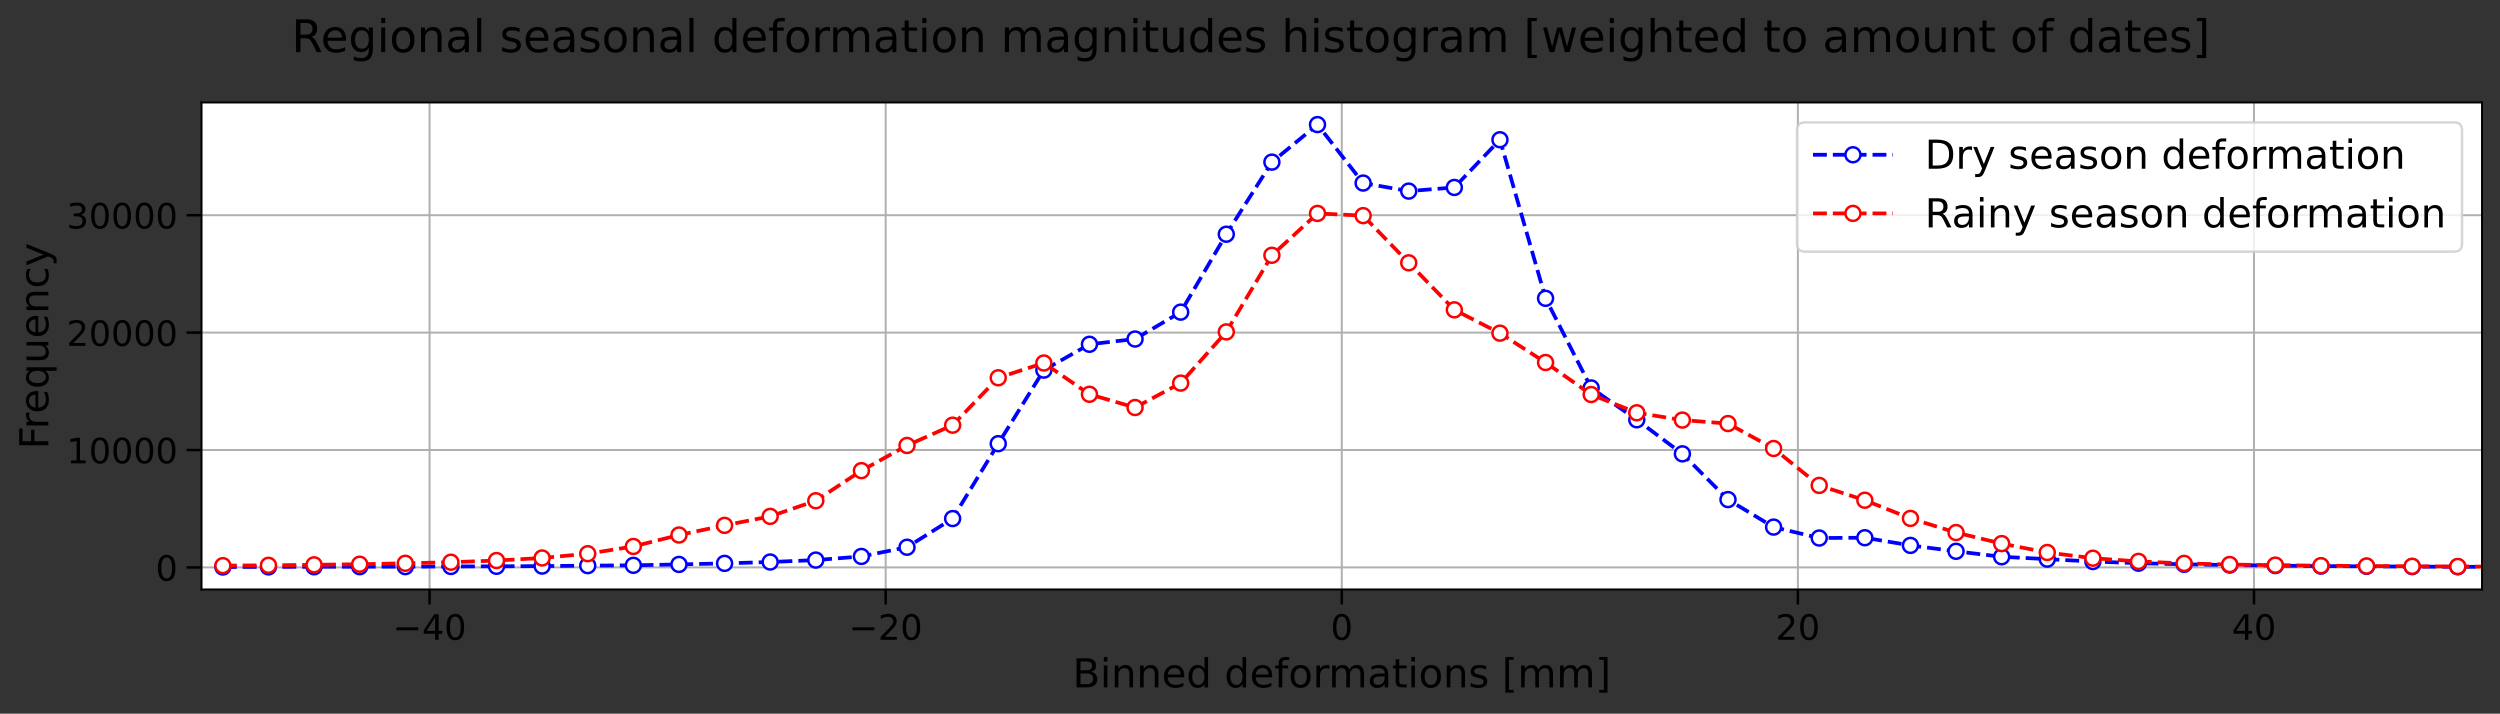 <?xml version="1.0" encoding="utf-8" standalone="no"?>
<!DOCTYPE svg PUBLIC "-//W3C//DTD SVG 1.1//EN"
  "http://www.w3.org/Graphics/SVG/1.1/DTD/svg11.dtd">
<!-- Created with matplotlib (https://matplotlib.org/) -->
<svg height="285.874pt" version="1.1" viewBox="0 0 1001.447 285.874" width="1001.447pt" xmlns="http://www.w3.org/2000/svg" xmlns:xlink="http://www.w3.org/1999/xlink">
 <rect x="0" y="0" width="1001.447" height="285.874" fill="#333333" stroke="none"/>
 <defs>
  <style type="text/css">*{stroke-linecap:butt;stroke-linejoin:round;}</style>
 </defs>
 <g id="figure_1">
  <g id="patch_1">
   <path d="M 0 285.874 
L 1001.447 285.874 
L 1001.447 -0 
L 0 -0 
z
" style="fill:none;"/>
  </g>
  <g id="axes_1">
   <g id="patch_2">
    <path d="M 80.722 236.14 
L 994.247 236.14 
L 994.247 41.04 
L 80.722 41.04 
z
" style="fill:#ffffff;"/>
   </g>
   <g id="matplotlib.axis_1">
    <g id="xtick_1">
     <g id="line2d_1">
      <path clip-path="url(#p451be1fc7d)" d="M 172.075 236.14 
L 172.075 41.04 
" style="fill:none;stroke:#b0b0b0;stroke-linecap:square;stroke-width:0.8;"/>
     </g>
     <g id="line2d_2">
      <defs>
       <path d="M 0 0 
L 0 6 
" id="m3736fe51ce" style="stroke:#000000;"/>
      </defs>
      <g>
       <use style="stroke:#000000;" x="172.075" xlink:href="#m3736fe51ce" y="236.14"/>
      </g>
     </g>
     <g id="text_1">
      <!-- −40 -->
      <g transform="translate(157.302 256.278)scale(0.14 -0.14)">
       <defs>
        <path d="M 10.594 35.5 
L 73.188 35.5 
L 73.188 27.203 
L 10.594 27.203 
z
" id="DejaVuSans-8722"/>
        <path d="M 37.797 64.312 
L 12.891 25.391 
L 37.797 25.391 
z
M 35.203 72.906 
L 47.609 72.906 
L 47.609 25.391 
L 58.016 25.391 
L 58.016 17.188 
L 47.609 17.188 
L 47.609 0 
L 37.797 0 
L 37.797 17.188 
L 4.891 17.188 
L 4.891 26.703 
z
" id="DejaVuSans-52"/>
        <path d="M 31.781 66.406 
Q 24.172 66.406 20.328 58.906 
Q 16.5 51.422 16.5 36.375 
Q 16.5 21.391 20.328 13.891 
Q 24.172 6.391 31.781 6.391 
Q 39.453 6.391 43.281 13.891 
Q 47.125 21.391 47.125 36.375 
Q 47.125 51.422 43.281 58.906 
Q 39.453 66.406 31.781 66.406 
z
M 31.781 74.219 
Q 44.047 74.219 50.516 64.516 
Q 56.984 54.828 56.984 36.375 
Q 56.984 17.969 50.516 8.266 
Q 44.047 -1.422 31.781 -1.422 
Q 19.531 -1.422 13.062 8.266 
Q 6.594 17.969 6.594 36.375 
Q 6.594 54.828 13.062 64.516 
Q 19.531 74.219 31.781 74.219 
z
" id="DejaVuSans-48"/>
       </defs>
       <use xlink:href="#DejaVuSans-8722"/>
       <use x="83.789" xlink:href="#DejaVuSans-52"/>
       <use x="147.412" xlink:href="#DejaVuSans-48"/>
      </g>
     </g>
    </g>
    <g id="xtick_2">
     <g id="line2d_3">
      <path clip-path="url(#p451be1fc7d)" d="M 354.78 236.14 
L 354.78 41.04 
" style="fill:none;stroke:#b0b0b0;stroke-linecap:square;stroke-width:0.8;"/>
     </g>
     <g id="line2d_4">
      <g>
       <use style="stroke:#000000;" x="354.78" xlink:href="#m3736fe51ce" y="236.14"/>
      </g>
     </g>
     <g id="text_2">
      <!-- −20 -->
      <g transform="translate(340.007 256.278)scale(0.14 -0.14)">
       <defs>
        <path d="M 19.188 8.297 
L 53.609 8.297 
L 53.609 0 
L 7.328 0 
L 7.328 8.297 
Q 12.938 14.109 22.625 23.891 
Q 32.328 33.688 34.812 36.531 
Q 39.547 41.844 41.422 45.531 
Q 43.312 49.219 43.312 52.781 
Q 43.312 58.594 39.234 62.25 
Q 35.156 65.922 28.609 65.922 
Q 23.969 65.922 18.812 64.312 
Q 13.672 62.703 7.812 59.422 
L 7.812 69.391 
Q 13.766 71.781 18.938 73 
Q 24.125 74.219 28.422 74.219 
Q 39.75 74.219 46.484 68.547 
Q 53.219 62.891 53.219 53.422 
Q 53.219 48.922 51.531 44.891 
Q 49.859 40.875 45.406 35.406 
Q 44.188 33.984 37.641 27.219 
Q 31.109 20.453 19.188 8.297 
z
" id="DejaVuSans-50"/>
       </defs>
       <use xlink:href="#DejaVuSans-8722"/>
       <use x="83.789" xlink:href="#DejaVuSans-50"/>
       <use x="147.412" xlink:href="#DejaVuSans-48"/>
      </g>
     </g>
    </g>
    <g id="xtick_3">
     <g id="line2d_5">
      <path clip-path="url(#p451be1fc7d)" d="M 537.485 236.14 
L 537.485 41.04 
" style="fill:none;stroke:#b0b0b0;stroke-linecap:square;stroke-width:0.8;"/>
     </g>
     <g id="line2d_6">
      <g>
       <use style="stroke:#000000;" x="537.485" xlink:href="#m3736fe51ce" y="236.14"/>
      </g>
     </g>
     <g id="text_3">
      <!-- 0 -->
      <g transform="translate(533.031 256.278)scale(0.14 -0.14)">
       <use xlink:href="#DejaVuSans-48"/>
      </g>
     </g>
    </g>
    <g id="xtick_4">
     <g id="line2d_7">
      <path clip-path="url(#p451be1fc7d)" d="M 720.19 236.14 
L 720.19 41.04 
" style="fill:none;stroke:#b0b0b0;stroke-linecap:square;stroke-width:0.8;"/>
     </g>
     <g id="line2d_8">
      <g>
       <use style="stroke:#000000;" x="720.19" xlink:href="#m3736fe51ce" y="236.14"/>
      </g>
     </g>
     <g id="text_4">
      <!-- 20 -->
      <g transform="translate(711.283 256.278)scale(0.14 -0.14)">
       <use xlink:href="#DejaVuSans-50"/>
       <use x="63.623" xlink:href="#DejaVuSans-48"/>
      </g>
     </g>
    </g>
    <g id="xtick_5">
     <g id="line2d_9">
      <path clip-path="url(#p451be1fc7d)" d="M 902.895 236.14 
L 902.895 41.04 
" style="fill:none;stroke:#b0b0b0;stroke-linecap:square;stroke-width:0.8;"/>
     </g>
     <g id="line2d_10">
      <g>
       <use style="stroke:#000000;" x="902.895" xlink:href="#m3736fe51ce" y="236.14"/>
      </g>
     </g>
     <g id="text_5">
      <!-- 40 -->
      <g transform="translate(893.987 256.278)scale(0.14 -0.14)">
       <use xlink:href="#DejaVuSans-52"/>
       <use x="63.623" xlink:href="#DejaVuSans-48"/>
      </g>
     </g>
    </g>
    <g id="text_6">
     <!-- Binned deformations [mm] -->
     <g transform="translate(429.673 275.347)scale(0.16 -0.16)">
      <defs>
       <path d="M 19.672 34.812 
L 19.672 8.109 
L 35.5 8.109 
Q 43.453 8.109 47.281 11.406 
Q 51.125 14.703 51.125 21.484 
Q 51.125 28.328 47.281 31.562 
Q 43.453 34.812 35.5 34.812 
z
M 19.672 64.797 
L 19.672 42.828 
L 34.281 42.828 
Q 41.5 42.828 45.031 45.531 
Q 48.578 48.25 48.578 53.812 
Q 48.578 59.328 45.031 62.062 
Q 41.5 64.797 34.281 64.797 
z
M 9.812 72.906 
L 35.016 72.906 
Q 46.297 72.906 52.391 68.219 
Q 58.5 63.531 58.5 54.891 
Q 58.5 48.188 55.375 44.234 
Q 52.25 40.281 46.188 39.312 
Q 53.469 37.75 57.5 32.781 
Q 61.531 27.828 61.531 20.406 
Q 61.531 10.641 54.891 5.312 
Q 48.25 0 35.984 0 
L 9.812 0 
z
" id="DejaVuSans-66"/>
       <path d="M 9.422 54.688 
L 18.406 54.688 
L 18.406 0 
L 9.422 0 
z
M 9.422 75.984 
L 18.406 75.984 
L 18.406 64.594 
L 9.422 64.594 
z
" id="DejaVuSans-105"/>
       <path d="M 54.891 33.016 
L 54.891 0 
L 45.906 0 
L 45.906 32.719 
Q 45.906 40.484 42.875 44.328 
Q 39.844 48.188 33.797 48.188 
Q 26.516 48.188 22.312 43.547 
Q 18.109 38.922 18.109 30.906 
L 18.109 0 
L 9.078 0 
L 9.078 54.688 
L 18.109 54.688 
L 18.109 46.188 
Q 21.344 51.125 25.703 53.562 
Q 30.078 56 35.797 56 
Q 45.219 56 50.047 50.172 
Q 54.891 44.344 54.891 33.016 
z
" id="DejaVuSans-110"/>
       <path d="M 56.203 29.594 
L 56.203 25.203 
L 14.891 25.203 
Q 15.484 15.922 20.484 11.062 
Q 25.484 6.203 34.422 6.203 
Q 39.594 6.203 44.453 7.469 
Q 49.312 8.734 54.109 11.281 
L 54.109 2.781 
Q 49.266 0.734 44.188 -0.344 
Q 39.109 -1.422 33.891 -1.422 
Q 20.797 -1.422 13.156 6.188 
Q 5.516 13.812 5.516 26.812 
Q 5.516 40.234 12.766 48.109 
Q 20.016 56 32.328 56 
Q 43.359 56 49.781 48.891 
Q 56.203 41.797 56.203 29.594 
z
M 47.219 32.234 
Q 47.125 39.594 43.094 43.984 
Q 39.062 48.391 32.422 48.391 
Q 24.906 48.391 20.391 44.141 
Q 15.875 39.891 15.188 32.172 
z
" id="DejaVuSans-101"/>
       <path d="M 45.406 46.391 
L 45.406 75.984 
L 54.391 75.984 
L 54.391 0 
L 45.406 0 
L 45.406 8.203 
Q 42.578 3.328 38.25 0.953 
Q 33.938 -1.422 27.875 -1.422 
Q 17.969 -1.422 11.734 6.484 
Q 5.516 14.406 5.516 27.297 
Q 5.516 40.188 11.734 48.094 
Q 17.969 56 27.875 56 
Q 33.938 56 38.25 53.625 
Q 42.578 51.266 45.406 46.391 
z
M 14.797 27.297 
Q 14.797 17.391 18.875 11.75 
Q 22.953 6.109 30.078 6.109 
Q 37.203 6.109 41.297 11.75 
Q 45.406 17.391 45.406 27.297 
Q 45.406 37.203 41.297 42.844 
Q 37.203 48.484 30.078 48.484 
Q 22.953 48.484 18.875 42.844 
Q 14.797 37.203 14.797 27.297 
z
" id="DejaVuSans-100"/>
       <path id="DejaVuSans-32"/>
       <path d="M 37.109 75.984 
L 37.109 68.5 
L 28.516 68.5 
Q 23.688 68.5 21.797 66.547 
Q 19.922 64.594 19.922 59.516 
L 19.922 54.688 
L 34.719 54.688 
L 34.719 47.703 
L 19.922 47.703 
L 19.922 0 
L 10.891 0 
L 10.891 47.703 
L 2.297 47.703 
L 2.297 54.688 
L 10.891 54.688 
L 10.891 58.5 
Q 10.891 67.625 15.141 71.797 
Q 19.391 75.984 28.609 75.984 
z
" id="DejaVuSans-102"/>
       <path d="M 30.609 48.391 
Q 23.391 48.391 19.188 42.75 
Q 14.984 37.109 14.984 27.297 
Q 14.984 17.484 19.156 11.844 
Q 23.344 6.203 30.609 6.203 
Q 37.797 6.203 41.984 11.859 
Q 46.188 17.531 46.188 27.297 
Q 46.188 37.016 41.984 42.703 
Q 37.797 48.391 30.609 48.391 
z
M 30.609 56 
Q 42.328 56 49.016 48.375 
Q 55.719 40.766 55.719 27.297 
Q 55.719 13.875 49.016 6.219 
Q 42.328 -1.422 30.609 -1.422 
Q 18.844 -1.422 12.172 6.219 
Q 5.516 13.875 5.516 27.297 
Q 5.516 40.766 12.172 48.375 
Q 18.844 56 30.609 56 
z
" id="DejaVuSans-111"/>
       <path d="M 41.109 46.297 
Q 39.594 47.172 37.812 47.578 
Q 36.031 48 33.891 48 
Q 26.266 48 22.188 43.047 
Q 18.109 38.094 18.109 28.812 
L 18.109 0 
L 9.078 0 
L 9.078 54.688 
L 18.109 54.688 
L 18.109 46.188 
Q 20.953 51.172 25.484 53.578 
Q 30.031 56 36.531 56 
Q 37.453 56 38.578 55.875 
Q 39.703 55.766 41.062 55.516 
z
" id="DejaVuSans-114"/>
       <path d="M 52 44.188 
Q 55.375 50.25 60.062 53.125 
Q 64.75 56 71.094 56 
Q 79.641 56 84.281 50.016 
Q 88.922 44.047 88.922 33.016 
L 88.922 0 
L 79.891 0 
L 79.891 32.719 
Q 79.891 40.578 77.094 44.375 
Q 74.312 48.188 68.609 48.188 
Q 61.625 48.188 57.562 43.547 
Q 53.516 38.922 53.516 30.906 
L 53.516 0 
L 44.484 0 
L 44.484 32.719 
Q 44.484 40.625 41.703 44.406 
Q 38.922 48.188 33.109 48.188 
Q 26.219 48.188 22.156 43.531 
Q 18.109 38.875 18.109 30.906 
L 18.109 0 
L 9.078 0 
L 9.078 54.688 
L 18.109 54.688 
L 18.109 46.188 
Q 21.188 51.219 25.484 53.609 
Q 29.781 56 35.688 56 
Q 41.656 56 45.828 52.969 
Q 50 49.953 52 44.188 
z
" id="DejaVuSans-109"/>
       <path d="M 34.281 27.484 
Q 23.391 27.484 19.188 25 
Q 14.984 22.516 14.984 16.5 
Q 14.984 11.719 18.141 8.906 
Q 21.297 6.109 26.703 6.109 
Q 34.188 6.109 38.703 11.406 
Q 43.219 16.703 43.219 25.484 
L 43.219 27.484 
z
M 52.203 31.203 
L 52.203 0 
L 43.219 0 
L 43.219 8.297 
Q 40.141 3.328 35.547 0.953 
Q 30.953 -1.422 24.312 -1.422 
Q 15.922 -1.422 10.953 3.297 
Q 6 8.016 6 15.922 
Q 6 25.141 12.172 29.828 
Q 18.359 34.516 30.609 34.516 
L 43.219 34.516 
L 43.219 35.406 
Q 43.219 41.609 39.141 45 
Q 35.062 48.391 27.688 48.391 
Q 23 48.391 18.547 47.266 
Q 14.109 46.141 10.016 43.891 
L 10.016 52.203 
Q 14.938 54.109 19.578 55.047 
Q 24.219 56 28.609 56 
Q 40.484 56 46.344 49.844 
Q 52.203 43.703 52.203 31.203 
z
" id="DejaVuSans-97"/>
       <path d="M 18.312 70.219 
L 18.312 54.688 
L 36.812 54.688 
L 36.812 47.703 
L 18.312 47.703 
L 18.312 18.016 
Q 18.312 11.328 20.141 9.422 
Q 21.969 7.516 27.594 7.516 
L 36.812 7.516 
L 36.812 0 
L 27.594 0 
Q 17.188 0 13.234 3.875 
Q 9.281 7.766 9.281 18.016 
L 9.281 47.703 
L 2.688 47.703 
L 2.688 54.688 
L 9.281 54.688 
L 9.281 70.219 
z
" id="DejaVuSans-116"/>
       <path d="M 44.281 53.078 
L 44.281 44.578 
Q 40.484 46.531 36.375 47.5 
Q 32.281 48.484 27.875 48.484 
Q 21.188 48.484 17.844 46.438 
Q 14.5 44.391 14.5 40.281 
Q 14.5 37.156 16.891 35.375 
Q 19.281 33.594 26.516 31.984 
L 29.594 31.297 
Q 39.156 29.25 43.188 25.516 
Q 47.219 21.781 47.219 15.094 
Q 47.219 7.469 41.188 3.016 
Q 35.156 -1.422 24.609 -1.422 
Q 20.219 -1.422 15.453 -0.562 
Q 10.688 0.297 5.422 2 
L 5.422 11.281 
Q 10.406 8.688 15.234 7.391 
Q 20.062 6.109 24.812 6.109 
Q 31.156 6.109 34.562 8.281 
Q 37.984 10.453 37.984 14.406 
Q 37.984 18.062 35.516 20.016 
Q 33.062 21.969 24.703 23.781 
L 21.578 24.516 
Q 13.234 26.266 9.516 29.906 
Q 5.812 33.547 5.812 39.891 
Q 5.812 47.609 11.281 51.797 
Q 16.75 56 26.812 56 
Q 31.781 56 36.172 55.266 
Q 40.578 54.547 44.281 53.078 
z
" id="DejaVuSans-115"/>
       <path d="M 8.594 75.984 
L 29.297 75.984 
L 29.297 69 
L 17.578 69 
L 17.578 -6.203 
L 29.297 -6.203 
L 29.297 -13.188 
L 8.594 -13.188 
z
" id="DejaVuSans-91"/>
       <path d="M 30.422 75.984 
L 30.422 -13.188 
L 9.719 -13.188 
L 9.719 -6.203 
L 21.391 -6.203 
L 21.391 69 
L 9.719 69 
L 9.719 75.984 
z
" id="DejaVuSans-93"/>
      </defs>
      <use xlink:href="#DejaVuSans-66"/>
      <use x="68.604" xlink:href="#DejaVuSans-105"/>
      <use x="96.387" xlink:href="#DejaVuSans-110"/>
      <use x="159.766" xlink:href="#DejaVuSans-110"/>
      <use x="223.145" xlink:href="#DejaVuSans-101"/>
      <use x="284.668" xlink:href="#DejaVuSans-100"/>
      <use x="348.145" xlink:href="#DejaVuSans-32"/>
      <use x="379.932" xlink:href="#DejaVuSans-100"/>
      <use x="443.408" xlink:href="#DejaVuSans-101"/>
      <use x="504.932" xlink:href="#DejaVuSans-102"/>
      <use x="540.137" xlink:href="#DejaVuSans-111"/>
      <use x="601.318" xlink:href="#DejaVuSans-114"/>
      <use x="640.682" xlink:href="#DejaVuSans-109"/>
      <use x="738.094" xlink:href="#DejaVuSans-97"/>
      <use x="799.373" xlink:href="#DejaVuSans-116"/>
      <use x="838.582" xlink:href="#DejaVuSans-105"/>
      <use x="866.365" xlink:href="#DejaVuSans-111"/>
      <use x="927.547" xlink:href="#DejaVuSans-110"/>
      <use x="990.926" xlink:href="#DejaVuSans-115"/>
      <use x="1043.025" xlink:href="#DejaVuSans-32"/>
      <use x="1074.812" xlink:href="#DejaVuSans-91"/>
      <use x="1113.826" xlink:href="#DejaVuSans-109"/>
      <use x="1211.238" xlink:href="#DejaVuSans-109"/>
      <use x="1308.65" xlink:href="#DejaVuSans-93"/>
     </g>
    </g>
   </g>
   <g id="matplotlib.axis_2">
    <g id="ytick_1">
     <g id="line2d_11">
      <path clip-path="url(#p451be1fc7d)" d="M 80.722 227.299 
L 994.247 227.299 
" style="fill:none;stroke:#b0b0b0;stroke-linecap:square;stroke-width:0.8;"/>
     </g>
     <g id="line2d_12">
      <defs>
       <path d="M 0 0 
L -6 0 
" id="m27c005ad93" style="stroke:#000000;"/>
      </defs>
      <g>
       <use style="stroke:#000000;" x="80.722" xlink:href="#m27c005ad93" y="227.299"/>
      </g>
     </g>
     <g id="text_7">
      <!-- 0 -->
      <g transform="translate(62.315 232.618)scale(0.14 -0.14)">
       <use xlink:href="#DejaVuSans-48"/>
      </g>
     </g>
    </g>
    <g id="ytick_2">
     <g id="line2d_13">
      <path clip-path="url(#p451be1fc7d)" d="M 80.722 180.269 
L 994.247 180.269 
" style="fill:none;stroke:#b0b0b0;stroke-linecap:square;stroke-width:0.8;"/>
     </g>
     <g id="line2d_14">
      <g>
       <use style="stroke:#000000;" x="80.722" xlink:href="#m27c005ad93" y="180.269"/>
      </g>
     </g>
     <g id="text_8">
      <!-- 10000 -->
      <g transform="translate(26.685 185.588)scale(0.14 -0.14)">
       <defs>
        <path d="M 12.406 8.297 
L 28.516 8.297 
L 28.516 63.922 
L 10.984 60.406 
L 10.984 69.391 
L 28.422 72.906 
L 38.281 72.906 
L 38.281 8.297 
L 54.391 8.297 
L 54.391 0 
L 12.406 0 
z
" id="DejaVuSans-49"/>
       </defs>
       <use xlink:href="#DejaVuSans-49"/>
       <use x="63.623" xlink:href="#DejaVuSans-48"/>
       <use x="127.246" xlink:href="#DejaVuSans-48"/>
       <use x="190.869" xlink:href="#DejaVuSans-48"/>
       <use x="254.492" xlink:href="#DejaVuSans-48"/>
      </g>
     </g>
    </g>
    <g id="ytick_3">
     <g id="line2d_15">
      <path clip-path="url(#p451be1fc7d)" d="M 80.722 133.238 
L 994.247 133.238 
" style="fill:none;stroke:#b0b0b0;stroke-linecap:square;stroke-width:0.8;"/>
     </g>
     <g id="line2d_16">
      <g>
       <use style="stroke:#000000;" x="80.722" xlink:href="#m27c005ad93" y="133.238"/>
      </g>
     </g>
     <g id="text_9">
      <!-- 20000 -->
      <g transform="translate(26.685 138.557)scale(0.14 -0.14)">
       <use xlink:href="#DejaVuSans-50"/>
       <use x="63.623" xlink:href="#DejaVuSans-48"/>
       <use x="127.246" xlink:href="#DejaVuSans-48"/>
       <use x="190.869" xlink:href="#DejaVuSans-48"/>
       <use x="254.492" xlink:href="#DejaVuSans-48"/>
      </g>
     </g>
    </g>
    <g id="ytick_4">
     <g id="line2d_17">
      <path clip-path="url(#p451be1fc7d)" d="M 80.722 86.207 
L 994.247 86.207 
" style="fill:none;stroke:#b0b0b0;stroke-linecap:square;stroke-width:0.8;"/>
     </g>
     <g id="line2d_18">
      <g>
       <use style="stroke:#000000;" x="80.722" xlink:href="#m27c005ad93" y="86.207"/>
      </g>
     </g>
     <g id="text_10">
      <!-- 30000 -->
      <g transform="translate(26.685 91.526)scale(0.14 -0.14)">
       <defs>
        <path d="M 40.578 39.312 
Q 47.656 37.797 51.625 33 
Q 55.609 28.219 55.609 21.188 
Q 55.609 10.406 48.188 4.484 
Q 40.766 -1.422 27.094 -1.422 
Q 22.516 -1.422 17.656 -0.516 
Q 12.797 0.391 7.625 2.203 
L 7.625 11.719 
Q 11.719 9.328 16.594 8.109 
Q 21.484 6.891 26.812 6.891 
Q 36.078 6.891 40.938 10.547 
Q 45.797 14.203 45.797 21.188 
Q 45.797 27.641 41.281 31.266 
Q 36.766 34.906 28.719 34.906 
L 20.219 34.906 
L 20.219 43.016 
L 29.109 43.016 
Q 36.375 43.016 40.234 45.922 
Q 44.094 48.828 44.094 54.297 
Q 44.094 59.906 40.109 62.906 
Q 36.141 65.922 28.719 65.922 
Q 24.656 65.922 20.016 65.031 
Q 15.375 64.156 9.812 62.312 
L 9.812 71.094 
Q 15.438 72.656 20.344 73.438 
Q 25.25 74.219 29.594 74.219 
Q 40.828 74.219 47.359 69.109 
Q 53.906 64.016 53.906 55.328 
Q 53.906 49.266 50.438 45.094 
Q 46.969 40.922 40.578 39.312 
z
" id="DejaVuSans-51"/>
       </defs>
       <use xlink:href="#DejaVuSans-51"/>
       <use x="63.623" xlink:href="#DejaVuSans-48"/>
       <use x="127.246" xlink:href="#DejaVuSans-48"/>
       <use x="190.869" xlink:href="#DejaVuSans-48"/>
       <use x="254.492" xlink:href="#DejaVuSans-48"/>
      </g>
     </g>
    </g>
    <g id="text_11">
     <!-- Frequency -->
     <g transform="translate(19.358 179.917)rotate(-90)scale(0.16 -0.16)">
      <defs>
       <path d="M 9.812 72.906 
L 51.703 72.906 
L 51.703 64.594 
L 19.672 64.594 
L 19.672 43.109 
L 48.578 43.109 
L 48.578 34.812 
L 19.672 34.812 
L 19.672 0 
L 9.812 0 
z
" id="DejaVuSans-70"/>
       <path d="M 14.797 27.297 
Q 14.797 17.391 18.875 11.75 
Q 22.953 6.109 30.078 6.109 
Q 37.203 6.109 41.297 11.75 
Q 45.406 17.391 45.406 27.297 
Q 45.406 37.203 41.297 42.844 
Q 37.203 48.484 30.078 48.484 
Q 22.953 48.484 18.875 42.844 
Q 14.797 37.203 14.797 27.297 
z
M 45.406 8.203 
Q 42.578 3.328 38.25 0.953 
Q 33.938 -1.422 27.875 -1.422 
Q 17.969 -1.422 11.734 6.484 
Q 5.516 14.406 5.516 27.297 
Q 5.516 40.188 11.734 48.094 
Q 17.969 56 27.875 56 
Q 33.938 56 38.25 53.625 
Q 42.578 51.266 45.406 46.391 
L 45.406 54.688 
L 54.391 54.688 
L 54.391 -20.797 
L 45.406 -20.797 
z
" id="DejaVuSans-113"/>
       <path d="M 8.5 21.578 
L 8.5 54.688 
L 17.484 54.688 
L 17.484 21.922 
Q 17.484 14.156 20.5 10.266 
Q 23.531 6.391 29.594 6.391 
Q 36.859 6.391 41.078 11.031 
Q 45.312 15.672 45.312 23.688 
L 45.312 54.688 
L 54.297 54.688 
L 54.297 0 
L 45.312 0 
L 45.312 8.406 
Q 42.047 3.422 37.719 1 
Q 33.406 -1.422 27.688 -1.422 
Q 18.266 -1.422 13.375 4.438 
Q 8.5 10.297 8.5 21.578 
z
M 31.109 56 
z
" id="DejaVuSans-117"/>
       <path d="M 48.781 52.594 
L 48.781 44.188 
Q 44.969 46.297 41.141 47.344 
Q 37.312 48.391 33.406 48.391 
Q 24.656 48.391 19.812 42.844 
Q 14.984 37.312 14.984 27.297 
Q 14.984 17.281 19.812 11.734 
Q 24.656 6.203 33.406 6.203 
Q 37.312 6.203 41.141 7.25 
Q 44.969 8.297 48.781 10.406 
L 48.781 2.094 
Q 45.016 0.344 40.984 -0.531 
Q 36.969 -1.422 32.422 -1.422 
Q 20.062 -1.422 12.781 6.344 
Q 5.516 14.109 5.516 27.297 
Q 5.516 40.672 12.859 48.328 
Q 20.219 56 33.016 56 
Q 37.156 56 41.109 55.141 
Q 45.062 54.297 48.781 52.594 
z
" id="DejaVuSans-99"/>
       <path d="M 32.172 -5.078 
Q 28.375 -14.844 24.75 -17.812 
Q 21.141 -20.797 15.094 -20.797 
L 7.906 -20.797 
L 7.906 -13.281 
L 13.188 -13.281 
Q 16.891 -13.281 18.938 -11.516 
Q 21 -9.766 23.484 -3.219 
L 25.094 0.875 
L 2.984 54.688 
L 12.5 54.688 
L 29.594 11.922 
L 46.688 54.688 
L 56.203 54.688 
z
" id="DejaVuSans-121"/>
      </defs>
      <use xlink:href="#DejaVuSans-70"/>
      <use x="50.27" xlink:href="#DejaVuSans-114"/>
      <use x="89.133" xlink:href="#DejaVuSans-101"/>
      <use x="150.656" xlink:href="#DejaVuSans-113"/>
      <use x="214.133" xlink:href="#DejaVuSans-117"/>
      <use x="277.512" xlink:href="#DejaVuSans-101"/>
      <use x="339.035" xlink:href="#DejaVuSans-110"/>
      <use x="402.414" xlink:href="#DejaVuSans-99"/>
      <use x="457.395" xlink:href="#DejaVuSans-121"/>
     </g>
    </g>
   </g>
   <g id="line2d_19">
    <path clip-path="url(#p451be1fc7d)" d="M 89.274 227.125 
L 107.545 227.087 
L 125.815 227.031 
L 144.086 227.001 
L 162.356 226.982 
L 180.627 226.92 
L 198.897 226.848 
L 217.168 226.763 
L 235.438 226.586 
L 253.709 226.455 
L 271.979 226.098 
L 290.25 225.676 
L 308.52 225.13 
L 326.791 224.358 
L 345.061 222.899 
L 363.332 219.214 
L 381.602 207.729 
L 399.873 177.728 
L 418.143 148.256 
L 436.414 137.911 
L 454.684 135.806 
L 472.955 125.037 
L 491.225 93.826 
L 509.496 64.938 
L 527.766 49.908 
L 546.037 73.327 
L 564.307 76.554 
L 582.578 75.092 
L 600.848 55.977 
L 619.119 119.5 
L 637.389 155.403 
L 655.66 168.159 
L 673.93 181.801 
L 692.201 200.127 
L 710.471 211.145 
L 728.742 215.52 
L 747.012 215.4 
L 765.283 218.477 
L 783.553 220.841 
L 801.824 223.029 
L 820.094 223.977 
L 838.365 224.937 
L 856.635 225.6 
L 874.906 226.046 
L 893.176 226.339 
L 911.447 226.56 
L 929.717 226.767 
L 947.988 226.853 
L 966.258 226.971 
L 984.529 227.03 
L 1002.447 227.088 
" style="fill:none;stroke:#0000ff;stroke-dasharray:5.55,2.4;stroke-dashoffset:0;stroke-width:1.5;"/>
    <defs>
     <path d="M 0 3 
C 0.796 3 1.559 2.684 2.121 2.121 
C 2.684 1.559 3 0.796 3 0 
C 3 -0.796 2.684 -1.559 2.121 -2.121 
C 1.559 -2.684 0.796 -3 0 -3 
C -0.796 -3 -1.559 -2.684 -2.121 -2.121 
C -2.684 -1.559 -3 -0.796 -3 0 
C -3 0.796 -2.684 1.559 -2.121 2.121 
C -1.559 2.684 -0.796 3 0 3 
z
" id="mebfae3a062" style="stroke:#0000ff;"/>
    </defs>
    <g clip-path="url(#p451be1fc7d)">
     <use style="fill:#ffffff;stroke:#0000ff;" x="89.274" xlink:href="#mebfae3a062" y="227.125"/>
     <use style="fill:#ffffff;stroke:#0000ff;" x="107.545" xlink:href="#mebfae3a062" y="227.087"/>
     <use style="fill:#ffffff;stroke:#0000ff;" x="125.815" xlink:href="#mebfae3a062" y="227.031"/>
     <use style="fill:#ffffff;stroke:#0000ff;" x="144.086" xlink:href="#mebfae3a062" y="227.001"/>
     <use style="fill:#ffffff;stroke:#0000ff;" x="162.356" xlink:href="#mebfae3a062" y="226.982"/>
     <use style="fill:#ffffff;stroke:#0000ff;" x="180.627" xlink:href="#mebfae3a062" y="226.92"/>
     <use style="fill:#ffffff;stroke:#0000ff;" x="198.897" xlink:href="#mebfae3a062" y="226.848"/>
     <use style="fill:#ffffff;stroke:#0000ff;" x="217.168" xlink:href="#mebfae3a062" y="226.763"/>
     <use style="fill:#ffffff;stroke:#0000ff;" x="235.438" xlink:href="#mebfae3a062" y="226.586"/>
     <use style="fill:#ffffff;stroke:#0000ff;" x="253.709" xlink:href="#mebfae3a062" y="226.455"/>
     <use style="fill:#ffffff;stroke:#0000ff;" x="271.979" xlink:href="#mebfae3a062" y="226.098"/>
     <use style="fill:#ffffff;stroke:#0000ff;" x="290.25" xlink:href="#mebfae3a062" y="225.676"/>
     <use style="fill:#ffffff;stroke:#0000ff;" x="308.52" xlink:href="#mebfae3a062" y="225.13"/>
     <use style="fill:#ffffff;stroke:#0000ff;" x="326.791" xlink:href="#mebfae3a062" y="224.358"/>
     <use style="fill:#ffffff;stroke:#0000ff;" x="345.061" xlink:href="#mebfae3a062" y="222.899"/>
     <use style="fill:#ffffff;stroke:#0000ff;" x="363.332" xlink:href="#mebfae3a062" y="219.214"/>
     <use style="fill:#ffffff;stroke:#0000ff;" x="381.602" xlink:href="#mebfae3a062" y="207.729"/>
     <use style="fill:#ffffff;stroke:#0000ff;" x="399.873" xlink:href="#mebfae3a062" y="177.728"/>
     <use style="fill:#ffffff;stroke:#0000ff;" x="418.143" xlink:href="#mebfae3a062" y="148.256"/>
     <use style="fill:#ffffff;stroke:#0000ff;" x="436.414" xlink:href="#mebfae3a062" y="137.911"/>
     <use style="fill:#ffffff;stroke:#0000ff;" x="454.684" xlink:href="#mebfae3a062" y="135.806"/>
     <use style="fill:#ffffff;stroke:#0000ff;" x="472.955" xlink:href="#mebfae3a062" y="125.037"/>
     <use style="fill:#ffffff;stroke:#0000ff;" x="491.225" xlink:href="#mebfae3a062" y="93.826"/>
     <use style="fill:#ffffff;stroke:#0000ff;" x="509.496" xlink:href="#mebfae3a062" y="64.938"/>
     <use style="fill:#ffffff;stroke:#0000ff;" x="527.766" xlink:href="#mebfae3a062" y="49.908"/>
     <use style="fill:#ffffff;stroke:#0000ff;" x="546.037" xlink:href="#mebfae3a062" y="73.327"/>
     <use style="fill:#ffffff;stroke:#0000ff;" x="564.307" xlink:href="#mebfae3a062" y="76.554"/>
     <use style="fill:#ffffff;stroke:#0000ff;" x="582.578" xlink:href="#mebfae3a062" y="75.092"/>
     <use style="fill:#ffffff;stroke:#0000ff;" x="600.848" xlink:href="#mebfae3a062" y="55.977"/>
     <use style="fill:#ffffff;stroke:#0000ff;" x="619.119" xlink:href="#mebfae3a062" y="119.5"/>
     <use style="fill:#ffffff;stroke:#0000ff;" x="637.389" xlink:href="#mebfae3a062" y="155.403"/>
     <use style="fill:#ffffff;stroke:#0000ff;" x="655.66" xlink:href="#mebfae3a062" y="168.159"/>
     <use style="fill:#ffffff;stroke:#0000ff;" x="673.93" xlink:href="#mebfae3a062" y="181.801"/>
     <use style="fill:#ffffff;stroke:#0000ff;" x="692.201" xlink:href="#mebfae3a062" y="200.127"/>
     <use style="fill:#ffffff;stroke:#0000ff;" x="710.471" xlink:href="#mebfae3a062" y="211.145"/>
     <use style="fill:#ffffff;stroke:#0000ff;" x="728.742" xlink:href="#mebfae3a062" y="215.52"/>
     <use style="fill:#ffffff;stroke:#0000ff;" x="747.012" xlink:href="#mebfae3a062" y="215.4"/>
     <use style="fill:#ffffff;stroke:#0000ff;" x="765.283" xlink:href="#mebfae3a062" y="218.477"/>
     <use style="fill:#ffffff;stroke:#0000ff;" x="783.553" xlink:href="#mebfae3a062" y="220.841"/>
     <use style="fill:#ffffff;stroke:#0000ff;" x="801.824" xlink:href="#mebfae3a062" y="223.029"/>
     <use style="fill:#ffffff;stroke:#0000ff;" x="820.094" xlink:href="#mebfae3a062" y="223.977"/>
     <use style="fill:#ffffff;stroke:#0000ff;" x="838.365" xlink:href="#mebfae3a062" y="224.937"/>
     <use style="fill:#ffffff;stroke:#0000ff;" x="856.635" xlink:href="#mebfae3a062" y="225.6"/>
     <use style="fill:#ffffff;stroke:#0000ff;" x="874.906" xlink:href="#mebfae3a062" y="226.046"/>
     <use style="fill:#ffffff;stroke:#0000ff;" x="893.176" xlink:href="#mebfae3a062" y="226.339"/>
     <use style="fill:#ffffff;stroke:#0000ff;" x="911.447" xlink:href="#mebfae3a062" y="226.56"/>
     <use style="fill:#ffffff;stroke:#0000ff;" x="929.717" xlink:href="#mebfae3a062" y="226.767"/>
     <use style="fill:#ffffff;stroke:#0000ff;" x="947.988" xlink:href="#mebfae3a062" y="226.853"/>
     <use style="fill:#ffffff;stroke:#0000ff;" x="966.258" xlink:href="#mebfae3a062" y="226.971"/>
     <use style="fill:#ffffff;stroke:#0000ff;" x="984.529" xlink:href="#mebfae3a062" y="227.03"/>
     <use style="fill:#ffffff;stroke:#0000ff;" x="1002.799" xlink:href="#mebfae3a062" y="227.089"/>
     <use style="fill:#ffffff;stroke:#0000ff;" x="1021.07" xlink:href="#mebfae3a062" y="227.131"/>
     <use style="fill:#ffffff;stroke:#0000ff;" x="1039.34" xlink:href="#mebfae3a062" y="227.193"/>
     <use style="fill:#ffffff;stroke:#0000ff;" x="1057.611" xlink:href="#mebfae3a062" y="227.226"/>
     <use style="fill:#ffffff;stroke:#0000ff;" x="1075.881" xlink:href="#mebfae3a062" y="227.234"/>
     <use style="fill:#ffffff;stroke:#0000ff;" x="1094.152" xlink:href="#mebfae3a062" y="227.263"/>
     <use style="fill:#ffffff;stroke:#0000ff;" x="1112.422" xlink:href="#mebfae3a062" y="227.272"/>
    </g>
   </g>
   <g id="line2d_20">
    <path clip-path="url(#p451be1fc7d)" d="M 89.274 226.582 
L 107.545 226.45 
L 125.815 226.261 
L 144.086 226.008 
L 162.356 225.642 
L 180.627 225.213 
L 198.897 224.538 
L 217.168 223.516 
L 235.438 221.803 
L 253.709 218.903 
L 271.979 214.318 
L 290.25 210.451 
L 308.52 206.852 
L 326.791 200.588 
L 345.061 188.528 
L 363.332 178.446 
L 381.602 170.318 
L 399.873 151.326 
L 418.143 145.41 
L 436.414 157.942 
L 454.684 163.247 
L 472.955 153.46 
L 491.225 132.958 
L 509.496 102.258 
L 527.766 85.492 
L 546.037 86.378 
L 564.307 105.281 
L 582.578 124.115 
L 600.848 133.464 
L 619.119 145.211 
L 637.389 158.039 
L 655.66 165.349 
L 673.93 168.274 
L 692.201 169.668 
L 710.471 179.66 
L 728.742 194.444 
L 747.012 200.386 
L 765.283 207.666 
L 783.553 213.332 
L 801.824 217.753 
L 820.094 221.318 
L 838.365 223.605 
L 856.635 224.882 
L 874.906 225.691 
L 893.176 226.143 
L 911.447 226.393 
L 929.717 226.603 
L 947.988 226.735 
L 966.258 226.846 
L 984.529 226.927 
L 1002.447 227 
" style="fill:none;stroke:#ff0000;stroke-dasharray:5.55,2.4;stroke-dashoffset:0;stroke-width:1.5;"/>
    <defs>
     <path d="M 0 3 
C 0.796 3 1.559 2.684 2.121 2.121 
C 2.684 1.559 3 0.796 3 0 
C 3 -0.796 2.684 -1.559 2.121 -2.121 
C 1.559 -2.684 0.796 -3 0 -3 
C -0.796 -3 -1.559 -2.684 -2.121 -2.121 
C -2.684 -1.559 -3 -0.796 -3 0 
C -3 0.796 -2.684 1.559 -2.121 2.121 
C -1.559 2.684 -0.796 3 0 3 
z
" id="ma9672f1bb2" style="stroke:#ff0000;"/>
    </defs>
    <g clip-path="url(#p451be1fc7d)">
     <use style="fill:#ffffff;stroke:#ff0000;" x="89.274" xlink:href="#ma9672f1bb2" y="226.582"/>
     <use style="fill:#ffffff;stroke:#ff0000;" x="107.545" xlink:href="#ma9672f1bb2" y="226.45"/>
     <use style="fill:#ffffff;stroke:#ff0000;" x="125.815" xlink:href="#ma9672f1bb2" y="226.261"/>
     <use style="fill:#ffffff;stroke:#ff0000;" x="144.086" xlink:href="#ma9672f1bb2" y="226.008"/>
     <use style="fill:#ffffff;stroke:#ff0000;" x="162.356" xlink:href="#ma9672f1bb2" y="225.642"/>
     <use style="fill:#ffffff;stroke:#ff0000;" x="180.627" xlink:href="#ma9672f1bb2" y="225.213"/>
     <use style="fill:#ffffff;stroke:#ff0000;" x="198.897" xlink:href="#ma9672f1bb2" y="224.538"/>
     <use style="fill:#ffffff;stroke:#ff0000;" x="217.168" xlink:href="#ma9672f1bb2" y="223.516"/>
     <use style="fill:#ffffff;stroke:#ff0000;" x="235.438" xlink:href="#ma9672f1bb2" y="221.803"/>
     <use style="fill:#ffffff;stroke:#ff0000;" x="253.709" xlink:href="#ma9672f1bb2" y="218.903"/>
     <use style="fill:#ffffff;stroke:#ff0000;" x="271.979" xlink:href="#ma9672f1bb2" y="214.318"/>
     <use style="fill:#ffffff;stroke:#ff0000;" x="290.25" xlink:href="#ma9672f1bb2" y="210.451"/>
     <use style="fill:#ffffff;stroke:#ff0000;" x="308.52" xlink:href="#ma9672f1bb2" y="206.852"/>
     <use style="fill:#ffffff;stroke:#ff0000;" x="326.791" xlink:href="#ma9672f1bb2" y="200.588"/>
     <use style="fill:#ffffff;stroke:#ff0000;" x="345.061" xlink:href="#ma9672f1bb2" y="188.528"/>
     <use style="fill:#ffffff;stroke:#ff0000;" x="363.332" xlink:href="#ma9672f1bb2" y="178.446"/>
     <use style="fill:#ffffff;stroke:#ff0000;" x="381.602" xlink:href="#ma9672f1bb2" y="170.318"/>
     <use style="fill:#ffffff;stroke:#ff0000;" x="399.873" xlink:href="#ma9672f1bb2" y="151.326"/>
     <use style="fill:#ffffff;stroke:#ff0000;" x="418.143" xlink:href="#ma9672f1bb2" y="145.41"/>
     <use style="fill:#ffffff;stroke:#ff0000;" x="436.414" xlink:href="#ma9672f1bb2" y="157.942"/>
     <use style="fill:#ffffff;stroke:#ff0000;" x="454.684" xlink:href="#ma9672f1bb2" y="163.247"/>
     <use style="fill:#ffffff;stroke:#ff0000;" x="472.955" xlink:href="#ma9672f1bb2" y="153.46"/>
     <use style="fill:#ffffff;stroke:#ff0000;" x="491.225" xlink:href="#ma9672f1bb2" y="132.958"/>
     <use style="fill:#ffffff;stroke:#ff0000;" x="509.496" xlink:href="#ma9672f1bb2" y="102.258"/>
     <use style="fill:#ffffff;stroke:#ff0000;" x="527.766" xlink:href="#ma9672f1bb2" y="85.492"/>
     <use style="fill:#ffffff;stroke:#ff0000;" x="546.037" xlink:href="#ma9672f1bb2" y="86.378"/>
     <use style="fill:#ffffff;stroke:#ff0000;" x="564.307" xlink:href="#ma9672f1bb2" y="105.281"/>
     <use style="fill:#ffffff;stroke:#ff0000;" x="582.578" xlink:href="#ma9672f1bb2" y="124.115"/>
     <use style="fill:#ffffff;stroke:#ff0000;" x="600.848" xlink:href="#ma9672f1bb2" y="133.464"/>
     <use style="fill:#ffffff;stroke:#ff0000;" x="619.119" xlink:href="#ma9672f1bb2" y="145.211"/>
     <use style="fill:#ffffff;stroke:#ff0000;" x="637.389" xlink:href="#ma9672f1bb2" y="158.039"/>
     <use style="fill:#ffffff;stroke:#ff0000;" x="655.66" xlink:href="#ma9672f1bb2" y="165.349"/>
     <use style="fill:#ffffff;stroke:#ff0000;" x="673.93" xlink:href="#ma9672f1bb2" y="168.274"/>
     <use style="fill:#ffffff;stroke:#ff0000;" x="692.201" xlink:href="#ma9672f1bb2" y="169.668"/>
     <use style="fill:#ffffff;stroke:#ff0000;" x="710.471" xlink:href="#ma9672f1bb2" y="179.66"/>
     <use style="fill:#ffffff;stroke:#ff0000;" x="728.742" xlink:href="#ma9672f1bb2" y="194.444"/>
     <use style="fill:#ffffff;stroke:#ff0000;" x="747.012" xlink:href="#ma9672f1bb2" y="200.386"/>
     <use style="fill:#ffffff;stroke:#ff0000;" x="765.283" xlink:href="#ma9672f1bb2" y="207.666"/>
     <use style="fill:#ffffff;stroke:#ff0000;" x="783.553" xlink:href="#ma9672f1bb2" y="213.332"/>
     <use style="fill:#ffffff;stroke:#ff0000;" x="801.824" xlink:href="#ma9672f1bb2" y="217.753"/>
     <use style="fill:#ffffff;stroke:#ff0000;" x="820.094" xlink:href="#ma9672f1bb2" y="221.318"/>
     <use style="fill:#ffffff;stroke:#ff0000;" x="838.365" xlink:href="#ma9672f1bb2" y="223.605"/>
     <use style="fill:#ffffff;stroke:#ff0000;" x="856.635" xlink:href="#ma9672f1bb2" y="224.882"/>
     <use style="fill:#ffffff;stroke:#ff0000;" x="874.906" xlink:href="#ma9672f1bb2" y="225.691"/>
     <use style="fill:#ffffff;stroke:#ff0000;" x="893.176" xlink:href="#ma9672f1bb2" y="226.143"/>
     <use style="fill:#ffffff;stroke:#ff0000;" x="911.447" xlink:href="#ma9672f1bb2" y="226.393"/>
     <use style="fill:#ffffff;stroke:#ff0000;" x="929.717" xlink:href="#ma9672f1bb2" y="226.603"/>
     <use style="fill:#ffffff;stroke:#ff0000;" x="947.988" xlink:href="#ma9672f1bb2" y="226.735"/>
     <use style="fill:#ffffff;stroke:#ff0000;" x="966.258" xlink:href="#ma9672f1bb2" y="226.846"/>
     <use style="fill:#ffffff;stroke:#ff0000;" x="984.529" xlink:href="#ma9672f1bb2" y="226.927"/>
     <use style="fill:#ffffff;stroke:#ff0000;" x="1002.799" xlink:href="#ma9672f1bb2" y="227.001"/>
     <use style="fill:#ffffff;stroke:#ff0000;" x="1021.07" xlink:href="#ma9672f1bb2" y="227.039"/>
     <use style="fill:#ffffff;stroke:#ff0000;" x="1039.34" xlink:href="#ma9672f1bb2" y="227.084"/>
     <use style="fill:#ffffff;stroke:#ff0000;" x="1057.611" xlink:href="#ma9672f1bb2" y="227.108"/>
     <use style="fill:#ffffff;stroke:#ff0000;" x="1075.881" xlink:href="#ma9672f1bb2" y="227.127"/>
     <use style="fill:#ffffff;stroke:#ff0000;" x="1094.152" xlink:href="#ma9672f1bb2" y="227.164"/>
     <use style="fill:#ffffff;stroke:#ff0000;" x="1112.422" xlink:href="#ma9672f1bb2" y="227.195"/>
    </g>
   </g>
   <g id="patch_3">
    <path d="M 80.722 236.14 
L 80.722 41.04 
" style="fill:none;stroke:#000000;stroke-linecap:square;stroke-linejoin:miter;stroke-width:0.8;"/>
   </g>
   <g id="patch_4">
    <path d="M 994.247 236.14 
L 994.247 41.04 
" style="fill:none;stroke:#000000;stroke-linecap:square;stroke-linejoin:miter;stroke-width:0.8;"/>
   </g>
   <g id="patch_5">
    <path d="M 80.722 236.14 
L 994.247 236.14 
" style="fill:none;stroke:#000000;stroke-linecap:square;stroke-linejoin:miter;stroke-width:0.8;"/>
   </g>
   <g id="patch_6">
    <path d="M 80.722 41.04 
L 994.247 41.04 
" style="fill:none;stroke:#000000;stroke-linecap:square;stroke-linejoin:miter;stroke-width:0.8;"/>
   </g>
   <g id="legend_1">
    <g id="patch_7">
     <path d="M 723.05 100.81 
L 983.048 100.81 
Q 986.247 100.81 986.247 97.61 
L 986.247 52.24 
Q 986.247 49.04 983.048 49.04 
L 723.05 49.04 
Q 719.85 49.04 719.85 52.24 
L 719.85 97.61 
Q 719.85 100.81 723.05 100.81 
z
" style="fill:#ffffff;opacity:0.8;stroke:#cccccc;stroke-linejoin:miter;"/>
    </g>
    <g id="line2d_21">
     <path d="M 726.25 61.998 
L 758.25 61.998 
" style="fill:none;stroke:#0000ff;stroke-dasharray:5.55,2.4;stroke-dashoffset:0;stroke-width:1.5;"/>
    </g>
    <g id="line2d_22">
     <g>
      <use style="fill:#ffffff;stroke:#0000ff;" x="742.25" xlink:href="#mebfae3a062" y="61.998"/>
     </g>
    </g>
    <g id="text_12">
     <!-- Dry season deformation -->
     <g transform="translate(771.05 67.597)scale(0.16 -0.16)">
      <defs>
       <path d="M 19.672 64.797 
L 19.672 8.109 
L 31.594 8.109 
Q 46.688 8.109 53.688 14.938 
Q 60.688 21.781 60.688 36.531 
Q 60.688 51.172 53.688 57.984 
Q 46.688 64.797 31.594 64.797 
z
M 9.812 72.906 
L 30.078 72.906 
Q 51.266 72.906 61.172 64.094 
Q 71.094 55.281 71.094 36.531 
Q 71.094 17.672 61.125 8.828 
Q 51.172 0 30.078 0 
L 9.812 0 
z
" id="DejaVuSans-68"/>
      </defs>
      <use xlink:href="#DejaVuSans-68"/>
      <use x="77.002" xlink:href="#DejaVuSans-114"/>
      <use x="118.115" xlink:href="#DejaVuSans-121"/>
      <use x="177.295" xlink:href="#DejaVuSans-32"/>
      <use x="209.082" xlink:href="#DejaVuSans-115"/>
      <use x="261.182" xlink:href="#DejaVuSans-101"/>
      <use x="322.705" xlink:href="#DejaVuSans-97"/>
      <use x="383.984" xlink:href="#DejaVuSans-115"/>
      <use x="436.084" xlink:href="#DejaVuSans-111"/>
      <use x="497.266" xlink:href="#DejaVuSans-110"/>
      <use x="560.645" xlink:href="#DejaVuSans-32"/>
      <use x="592.432" xlink:href="#DejaVuSans-100"/>
      <use x="655.908" xlink:href="#DejaVuSans-101"/>
      <use x="717.432" xlink:href="#DejaVuSans-102"/>
      <use x="752.637" xlink:href="#DejaVuSans-111"/>
      <use x="813.818" xlink:href="#DejaVuSans-114"/>
      <use x="853.182" xlink:href="#DejaVuSans-109"/>
      <use x="950.594" xlink:href="#DejaVuSans-97"/>
      <use x="1011.873" xlink:href="#DejaVuSans-116"/>
      <use x="1051.082" xlink:href="#DejaVuSans-105"/>
      <use x="1078.865" xlink:href="#DejaVuSans-111"/>
      <use x="1140.047" xlink:href="#DejaVuSans-110"/>
     </g>
    </g>
    <g id="line2d_23">
     <path d="M 726.25 85.483 
L 758.25 85.483 
" style="fill:none;stroke:#ff0000;stroke-dasharray:5.55,2.4;stroke-dashoffset:0;stroke-width:1.5;"/>
    </g>
    <g id="line2d_24">
     <g>
      <use style="fill:#ffffff;stroke:#ff0000;" x="742.25" xlink:href="#ma9672f1bb2" y="85.483"/>
     </g>
    </g>
    <g id="text_13">
     <!-- Rainy season deformation -->
     <g transform="translate(771.05 91.082)scale(0.16 -0.16)">
      <defs>
       <path d="M 44.391 34.188 
Q 47.562 33.109 50.562 29.594 
Q 53.562 26.078 56.594 19.922 
L 66.609 0 
L 56 0 
L 46.688 18.703 
Q 43.062 26.031 39.672 28.422 
Q 36.281 30.812 30.422 30.812 
L 19.672 30.812 
L 19.672 0 
L 9.812 0 
L 9.812 72.906 
L 32.078 72.906 
Q 44.578 72.906 50.734 67.672 
Q 56.891 62.453 56.891 51.906 
Q 56.891 45.016 53.688 40.469 
Q 50.484 35.938 44.391 34.188 
z
M 19.672 64.797 
L 19.672 38.922 
L 32.078 38.922 
Q 39.203 38.922 42.844 42.219 
Q 46.484 45.516 46.484 51.906 
Q 46.484 58.297 42.844 61.547 
Q 39.203 64.797 32.078 64.797 
z
" id="DejaVuSans-82"/>
      </defs>
      <use xlink:href="#DejaVuSans-82"/>
      <use x="67.232" xlink:href="#DejaVuSans-97"/>
      <use x="128.512" xlink:href="#DejaVuSans-105"/>
      <use x="156.295" xlink:href="#DejaVuSans-110"/>
      <use x="219.674" xlink:href="#DejaVuSans-121"/>
      <use x="278.854" xlink:href="#DejaVuSans-32"/>
      <use x="310.641" xlink:href="#DejaVuSans-115"/>
      <use x="362.74" xlink:href="#DejaVuSans-101"/>
      <use x="424.264" xlink:href="#DejaVuSans-97"/>
      <use x="485.543" xlink:href="#DejaVuSans-115"/>
      <use x="537.643" xlink:href="#DejaVuSans-111"/>
      <use x="598.824" xlink:href="#DejaVuSans-110"/>
      <use x="662.203" xlink:href="#DejaVuSans-32"/>
      <use x="693.99" xlink:href="#DejaVuSans-100"/>
      <use x="757.467" xlink:href="#DejaVuSans-101"/>
      <use x="818.99" xlink:href="#DejaVuSans-102"/>
      <use x="854.195" xlink:href="#DejaVuSans-111"/>
      <use x="915.377" xlink:href="#DejaVuSans-114"/>
      <use x="954.74" xlink:href="#DejaVuSans-109"/>
      <use x="1052.152" xlink:href="#DejaVuSans-97"/>
      <use x="1113.432" xlink:href="#DejaVuSans-116"/>
      <use x="1152.641" xlink:href="#DejaVuSans-105"/>
      <use x="1180.424" xlink:href="#DejaVuSans-111"/>
      <use x="1241.605" xlink:href="#DejaVuSans-110"/>
     </g>
    </g>
   </g>
  </g>
  <g id="text_14">
   <!-- Regional seasonal deformation magnitudes histogram [weighted to amount of dates] -->
   <g transform="translate(116.801 20.877)scale(0.18 -0.18)">
    <defs>
     <path d="M 45.406 27.984 
Q 45.406 37.75 41.375 43.109 
Q 37.359 48.484 30.078 48.484 
Q 22.859 48.484 18.828 43.109 
Q 14.797 37.75 14.797 27.984 
Q 14.797 18.266 18.828 12.891 
Q 22.859 7.516 30.078 7.516 
Q 37.359 7.516 41.375 12.891 
Q 45.406 18.266 45.406 27.984 
z
M 54.391 6.781 
Q 54.391 -7.172 48.188 -13.984 
Q 42 -20.797 29.203 -20.797 
Q 24.469 -20.797 20.266 -20.094 
Q 16.062 -19.391 12.109 -17.922 
L 12.109 -9.188 
Q 16.062 -11.328 19.922 -12.344 
Q 23.781 -13.375 27.781 -13.375 
Q 36.625 -13.375 41.016 -8.766 
Q 45.406 -4.156 45.406 5.172 
L 45.406 9.625 
Q 42.625 4.781 38.281 2.391 
Q 33.938 0 27.875 0 
Q 17.828 0 11.672 7.656 
Q 5.516 15.328 5.516 27.984 
Q 5.516 40.672 11.672 48.328 
Q 17.828 56 27.875 56 
Q 33.938 56 38.281 53.609 
Q 42.625 51.219 45.406 46.391 
L 45.406 54.688 
L 54.391 54.688 
z
" id="DejaVuSans-103"/>
     <path d="M 9.422 75.984 
L 18.406 75.984 
L 18.406 0 
L 9.422 0 
z
" id="DejaVuSans-108"/>
     <path d="M 54.891 33.016 
L 54.891 0 
L 45.906 0 
L 45.906 32.719 
Q 45.906 40.484 42.875 44.328 
Q 39.844 48.188 33.797 48.188 
Q 26.516 48.188 22.312 43.547 
Q 18.109 38.922 18.109 30.906 
L 18.109 0 
L 9.078 0 
L 9.078 75.984 
L 18.109 75.984 
L 18.109 46.188 
Q 21.344 51.125 25.703 53.562 
Q 30.078 56 35.797 56 
Q 45.219 56 50.047 50.172 
Q 54.891 44.344 54.891 33.016 
z
" id="DejaVuSans-104"/>
     <path d="M 4.203 54.688 
L 13.188 54.688 
L 24.422 12.016 
L 35.594 54.688 
L 46.188 54.688 
L 57.422 12.016 
L 68.609 54.688 
L 77.594 54.688 
L 63.281 0 
L 52.688 0 
L 40.922 44.828 
L 29.109 0 
L 18.5 0 
z
" id="DejaVuSans-119"/>
    </defs>
    <use xlink:href="#DejaVuSans-82"/>
    <use x="64.982" xlink:href="#DejaVuSans-101"/>
    <use x="126.506" xlink:href="#DejaVuSans-103"/>
    <use x="189.982" xlink:href="#DejaVuSans-105"/>
    <use x="217.766" xlink:href="#DejaVuSans-111"/>
    <use x="278.947" xlink:href="#DejaVuSans-110"/>
    <use x="342.326" xlink:href="#DejaVuSans-97"/>
    <use x="403.605" xlink:href="#DejaVuSans-108"/>
    <use x="431.389" xlink:href="#DejaVuSans-32"/>
    <use x="463.176" xlink:href="#DejaVuSans-115"/>
    <use x="515.275" xlink:href="#DejaVuSans-101"/>
    <use x="576.799" xlink:href="#DejaVuSans-97"/>
    <use x="638.078" xlink:href="#DejaVuSans-115"/>
    <use x="690.178" xlink:href="#DejaVuSans-111"/>
    <use x="751.359" xlink:href="#DejaVuSans-110"/>
    <use x="814.738" xlink:href="#DejaVuSans-97"/>
    <use x="876.018" xlink:href="#DejaVuSans-108"/>
    <use x="903.801" xlink:href="#DejaVuSans-32"/>
    <use x="935.588" xlink:href="#DejaVuSans-100"/>
    <use x="999.064" xlink:href="#DejaVuSans-101"/>
    <use x="1060.588" xlink:href="#DejaVuSans-102"/>
    <use x="1095.793" xlink:href="#DejaVuSans-111"/>
    <use x="1156.975" xlink:href="#DejaVuSans-114"/>
    <use x="1196.338" xlink:href="#DejaVuSans-109"/>
    <use x="1293.75" xlink:href="#DejaVuSans-97"/>
    <use x="1355.029" xlink:href="#DejaVuSans-116"/>
    <use x="1394.238" xlink:href="#DejaVuSans-105"/>
    <use x="1422.021" xlink:href="#DejaVuSans-111"/>
    <use x="1483.203" xlink:href="#DejaVuSans-110"/>
    <use x="1546.582" xlink:href="#DejaVuSans-32"/>
    <use x="1578.369" xlink:href="#DejaVuSans-109"/>
    <use x="1675.781" xlink:href="#DejaVuSans-97"/>
    <use x="1737.061" xlink:href="#DejaVuSans-103"/>
    <use x="1800.537" xlink:href="#DejaVuSans-110"/>
    <use x="1863.916" xlink:href="#DejaVuSans-105"/>
    <use x="1891.699" xlink:href="#DejaVuSans-116"/>
    <use x="1930.908" xlink:href="#DejaVuSans-117"/>
    <use x="1994.287" xlink:href="#DejaVuSans-100"/>
    <use x="2057.764" xlink:href="#DejaVuSans-101"/>
    <use x="2119.287" xlink:href="#DejaVuSans-115"/>
    <use x="2171.387" xlink:href="#DejaVuSans-32"/>
    <use x="2203.174" xlink:href="#DejaVuSans-104"/>
    <use x="2266.553" xlink:href="#DejaVuSans-105"/>
    <use x="2294.336" xlink:href="#DejaVuSans-115"/>
    <use x="2346.436" xlink:href="#DejaVuSans-116"/>
    <use x="2385.645" xlink:href="#DejaVuSans-111"/>
    <use x="2446.826" xlink:href="#DejaVuSans-103"/>
    <use x="2510.303" xlink:href="#DejaVuSans-114"/>
    <use x="2551.416" xlink:href="#DejaVuSans-97"/>
    <use x="2612.695" xlink:href="#DejaVuSans-109"/>
    <use x="2710.107" xlink:href="#DejaVuSans-32"/>
    <use x="2741.895" xlink:href="#DejaVuSans-91"/>
    <use x="2780.908" xlink:href="#DejaVuSans-119"/>
    <use x="2862.695" xlink:href="#DejaVuSans-101"/>
    <use x="2924.219" xlink:href="#DejaVuSans-105"/>
    <use x="2952.002" xlink:href="#DejaVuSans-103"/>
    <use x="3015.479" xlink:href="#DejaVuSans-104"/>
    <use x="3078.857" xlink:href="#DejaVuSans-116"/>
    <use x="3118.066" xlink:href="#DejaVuSans-101"/>
    <use x="3179.59" xlink:href="#DejaVuSans-100"/>
    <use x="3243.066" xlink:href="#DejaVuSans-32"/>
    <use x="3274.854" xlink:href="#DejaVuSans-116"/>
    <use x="3314.062" xlink:href="#DejaVuSans-111"/>
    <use x="3375.244" xlink:href="#DejaVuSans-32"/>
    <use x="3407.031" xlink:href="#DejaVuSans-97"/>
    <use x="3468.311" xlink:href="#DejaVuSans-109"/>
    <use x="3565.723" xlink:href="#DejaVuSans-111"/>
    <use x="3626.904" xlink:href="#DejaVuSans-117"/>
    <use x="3690.283" xlink:href="#DejaVuSans-110"/>
    <use x="3753.662" xlink:href="#DejaVuSans-116"/>
    <use x="3792.871" xlink:href="#DejaVuSans-32"/>
    <use x="3824.658" xlink:href="#DejaVuSans-111"/>
    <use x="3885.84" xlink:href="#DejaVuSans-102"/>
    <use x="3921.045" xlink:href="#DejaVuSans-32"/>
    <use x="3952.832" xlink:href="#DejaVuSans-100"/>
    <use x="4016.309" xlink:href="#DejaVuSans-97"/>
    <use x="4077.588" xlink:href="#DejaVuSans-116"/>
    <use x="4116.797" xlink:href="#DejaVuSans-101"/>
    <use x="4178.32" xlink:href="#DejaVuSans-115"/>
    <use x="4230.42" xlink:href="#DejaVuSans-93"/>
   </g>
  </g>
 </g>
 <defs>
  <clipPath id="p451be1fc7d">
   <rect height="195.1" width="913.525" x="80.722" y="41.04"/>
  </clipPath>
 </defs>
</svg>
